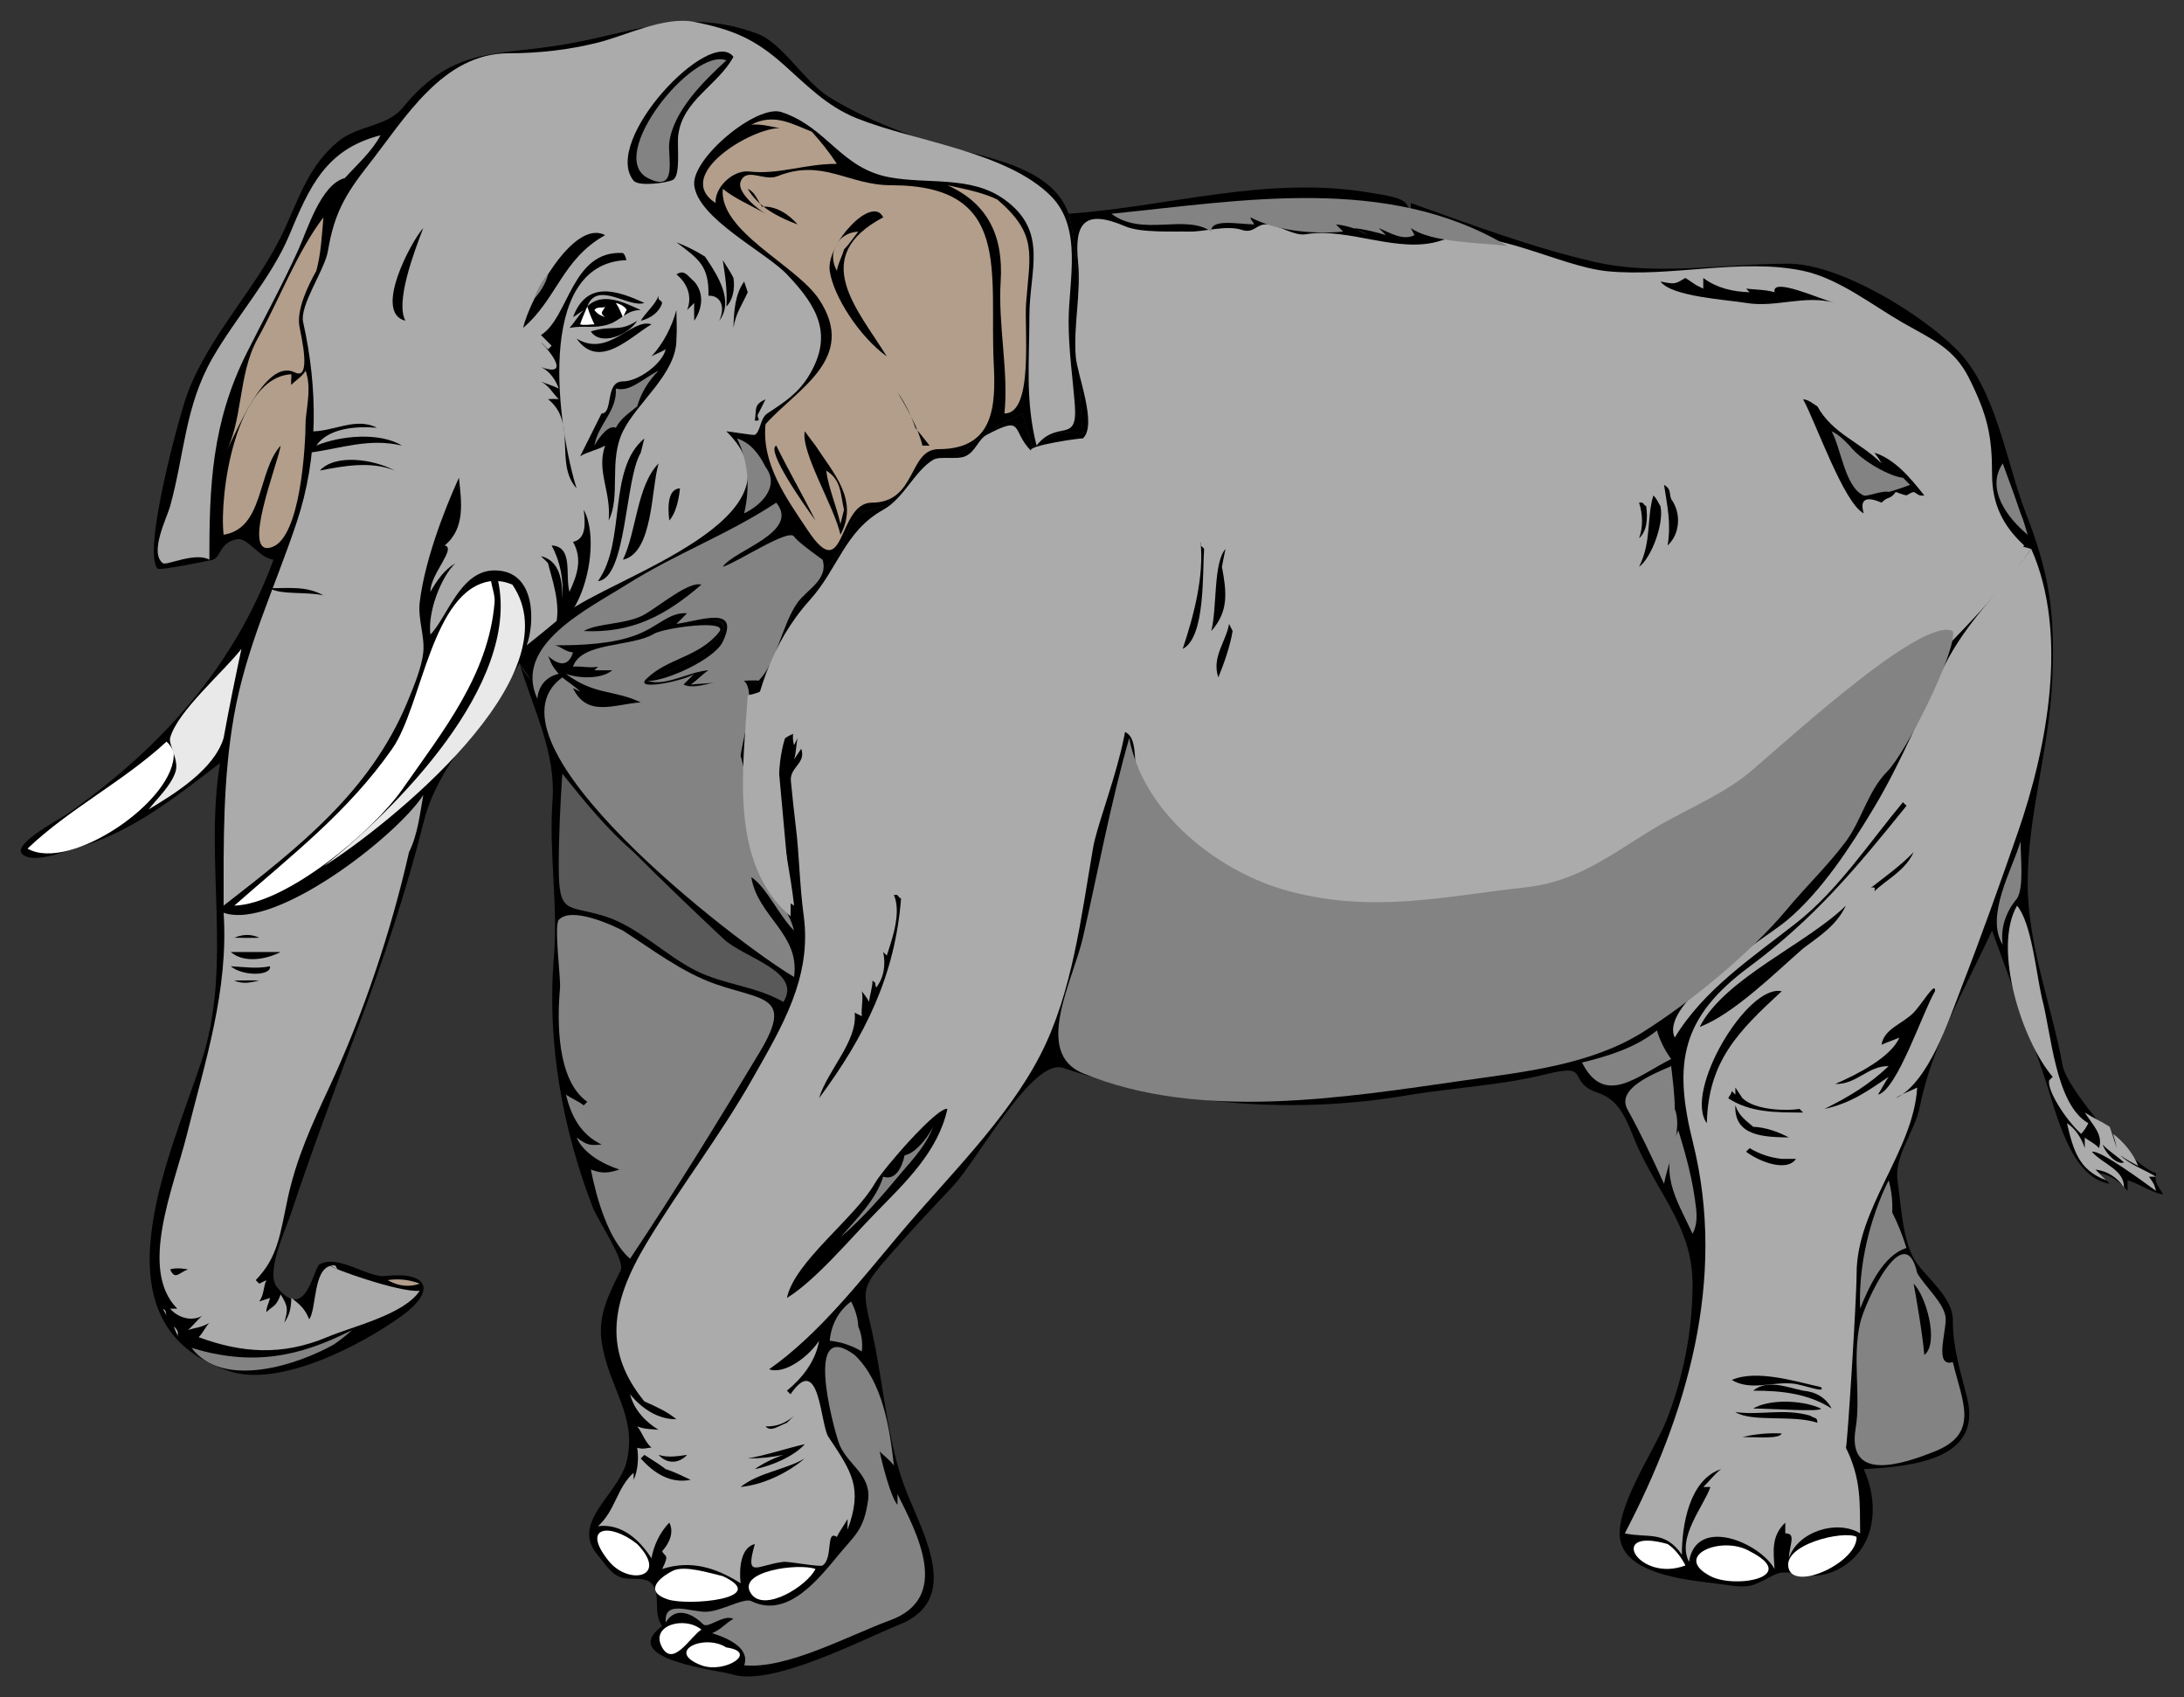 <?xml version="1.0" encoding="UTF-8" standalone="no"?>
<svg
   xmlns:dc="http://purl.org/dc/elements/1.1/"
   xmlns:cc="http://creativecommons.org/ns#"
   xmlns:rdf="http://www.w3.org/1999/02/22-rdf-syntax-ns#"
   xmlns:svg="http://www.w3.org/2000/svg"
   xmlns="http://www.w3.org/2000/svg"
   xmlns:sodipodi="http://sodipodi.sourceforge.net/DTD/sodipodi-0.dtd"
   xmlns:inkscape="http://www.inkscape.org/namespaces/inkscape"
   height="326.303"
   id="Layer_1"
   inkscape:version="1.0.2-2 (e86c870879, 2021-01-15)"
   sodipodi:docname="elephant.svg"
   sodipodi:version="0.32"
   space="preserve"
   style="overflow:visible"
   version="1.1"
   viewBox="0 0 419.988 326.303"
   width="419.988">
  <rect x="0" y="0" width="419.988" height="326.303" fill="#333333" stroke="none"/>
  <title
     id="title3240">elephant realistic</title>
  <defs
     id="defs260" />
  <sodipodi:namedview
     bordercolor="#666666"
     borderopacity="1.0"
     id="base"
     inkscape:current-layer="Layer_1"
     inkscape:cx="32.112488"
     inkscape:cy="163.10658"
     inkscape:pageopacity="0.0"
     inkscape:pageshadow="2"
     inkscape:window-height="1017"
     inkscape:window-width="1920"
     inkscape:window-x="-8"
     inkscape:window-y="-8"
     inkscape:zoom="0.97968464"
     pagecolor="#ffffff"
     showgrid="false"
     fit-margin-top="4"
     fit-margin-left="4"
     fit-margin-right="4"
     fit-margin-bottom="4"
     inkscape:window-maximized="1"
     inkscape:document-rotation="0" />
  <g
     id="g3110"
     transform="translate(3.999,4)">
    <path
       style="fill-rule:evenodd"
       id="path3"
       d="m 201.499,37.096 c 3.269,13.324 1.213,28.751 2.742,42.51 -3.811,-1.492 -6.742,0.307 -9.599,2.742 -0.686,-2.286 -1.372,-4.571 -2.057,-6.856 -4.165,2.083 -7.383,3.88 -10.906,6.9 -4.379,3.753 -6.056,-0.402 -9.235,5.957 -1.549,3.097 -5.811,4.948 -8.999,5.656 -5.503,1.223 -3.633,6.033 -7.199,9.599 -4.763,4.761 -10.478,14.291 -12.706,20.977 -1.816,5.449 -2.895,1.387 -4.435,1.649 -2.745,0.468 -9.061,2.117 -10.97,1.372 1.005,-0.797 1.786,-1.885 2.742,-2.743 -3.287,0.708 -7.877,4.656 -10.284,2.057 5.284,-2.466 9.575,-3.989 13.395,-8.354 4.922,-5.625 -7.039,-2.455 -9.988,-2.145 -9.541,1.004 -18.575,5.194 -23.976,13.242 -1.371,-2.057 -2.743,-4.114 -4.114,-6.171 -5.714,10.285 -15.57,19.084 -18.377,30.313 -3.434,13.736 -7.851,26.827 -12.82,40.081 -4.406,11.748 -8.74,23.366 -12.709,35.27 -1.189,3.568 -4.989,11.511 -2.717,14.323 5.626,6.964 6.938,-3.813 8.228,-4.457 3.717,-1.858 9.209,2.671 12.62,2.292 8.295,-0.92 9.788,2.844 3.15,7.65 -7.622,5.52 -23.439,13.897 -33.253,10.627 -26.565,-8.853 -11.648,-40.477 -5.346,-59.384 6.205,-18.614 0.505,-38.557 3.631,-57.518 -8.085,6.22 -16.918,13.257 -26.867,16.099 -2.723,0.778 -9.108,3.466 -11.186,1.385 -1.944,-1.947 7.478,-6.811 9.192,-8.035 17.75,-12.675 31.578,-27.988 39.146,-48.53 -2.816,-0.32 -4.93,-4.362 -7.059,-3.936 -3.374,0.674 -2.994,3.355 -4.597,3.936 -0.184,0.067 -10.204,2.137 -10.627,1.714 -3.038,-3.038 4.227,-29.783 5.828,-33.939 4.438,-11.521 13.72,-20.51 18.741,-31.667 2.849,-6.332 4.728,-12.002 10.099,-16.478 3.912,-3.259 9.39,-2.771 12.527,-6.605 9.813,-11.995 18.101,-9.73 31.908,-12.24 13.266,-2.412 22.85,-6.923 36.256,-1.896 4.826,1.81 8.932,9.139 13.713,12.127 5.495,3.434 11.154,5.683 17.194,7.948 8.872,3.328 25.266,4.035 28.914,14.528"
       inkscape:connector-curvature="0" />
    <path
       style="fill:#b29e8b;fill-rule:evenodd;stroke:#000000;stroke-width:0;stroke-linecap:square;stroke-miterlimit:10"
       id="path5"
       d="m 143.219,77.549 c 5.975,-6.762 17.833,-12.599 10.285,-23.998 -4.378,-6.612 -19.27,-13.006 -18.512,-21.255 2.333,1.902 5.051,2.984 8.228,4.799 -1.386,-0.791 -5.584,-4.126 -4.799,-6.17 1.1,-2.867 4.492,-0.014 7.06,-1.041 8.757,-3.504 13.569,1.727 21.907,1.727 23.46,0 18.84,16.768 19.714,34.282 0.399,7.997 0.152,16.455 -10.589,16.455 -5.892,0 -4.173,10.285 -12.85,10.285 -6.698,0 -5.031,16.26 -12.292,5.37 -4.089,-6.132 -8.945,-12.777 -8.152,-20.454"
       inkscape:connector-curvature="0" />
    <path
       style="fill-rule:evenodd"
       id="path7"
       d="m 46.543,111.831 c 5.418,0.452 9.864,1.52 15.084,2.742 -2.661,-2.794 -11.974,-4.385 -15.084,-2.742"
       inkscape:connector-curvature="0" />
    <path
       style="fill-rule:evenodd"
       id="path9"
       d="m 44.486,115.945 c 3.198,0.291 6.386,0.695 9.599,0.686 -2.627,-2.045 -6.837,-1.963 -9.599,-0.686"
       inkscape:connector-curvature="0" />
    <path
       style="fill-rule:evenodd"
       id="path11"
       d="m 42.43,123.487 c 1.183,-0.449 3.942,0.28 6.17,0.686 -1.81,0.691 -4.022,0.143 -6.17,-0.686"
       inkscape:connector-curvature="0" />
    <path
       style="fill-rule:evenodd"
       id="path13"
       d="m 43.115,119.373 c 2.782,-0.975 6.646,-0.783 8.228,1.371 -2.589,-0.605 -6.6,-0.812 -8.228,-1.371"
       inkscape:connector-curvature="0" />
    <path
       style="fill:#ababab;fill-rule:evenodd;stroke:#000000;stroke-width:0;stroke-linecap:square;stroke-miterlimit:10"
       id="path15"
       d="m 104.823,113.888 c -2.482,2.095 -4.989,4.163 -7.542,6.17 1.542,-4.109 1.934,-14.398 -6.17,-14.398 -6.587,0 -9.024,8.881 -12.342,12.342 -0.569,-4.397 2.093,-11.159 4.8,-13.713 -2.112,1.22 -3.567,3.325 -4.8,5.486 -0.06,-3.372 5.098,-8.418 2.743,-8.914 4.078,-3.341 3.193,-8.537 2.742,-13.028 -3.093,6.811 -6.657,16.373 -7.542,23.998 -0.369,3.181 0.997,6.484 0.686,9.599 -0.272,2.728 -1.743,6.377 -3.085,9.599 -7.197,17.271 -20.972,27.929 -35.311,39.081 0,-12.302 -0.151,-24.16 1.963,-36.316 2.328,-13.381 7.842,-24.637 12.114,-37.454 4.189,-12.569 4.052,-25.66 1.221,-38.396 -0.725,-3.259 4.155,-10.042 4.763,-13.687 1.185,-7.106 3.256,-10.783 7.721,-16.466 7.145,-9.094 14.34,-21.549 27.069,-21.549 5.746,0 11.56,-0.654 17.141,-2.057 5.419,-1.362 12.813,-5.116 18.54,-3.971 7.334,1.467 11.535,3.202 17.158,8.2 4.531,4.027 8.302,8.022 14.139,10.357 11.046,4.419 28.697,6.352 37.24,14.896 6.216,6.217 3.429,16.348 3.429,24.168 0,5.529 0.771,10.537 1.193,16.031 0.587,7.638 -3.311,2.667 -7.364,7.796 -2.2,-8.802 -1.372,-15.989 -1.372,-24.937 0,-8.749 3.749,-16.207 -4.799,-22.373 -6.392,-4.611 -14.575,-2.899 -22.039,-4.256 -9.467,-1.722 -11.971,-9.595 -20.814,-12.542 -4.764,-1.588 -17.357,8.913 -16.798,14.056 0.696,6.405 13.668,12.791 17.827,17.141 5.892,6.165 8.948,11.601 4.267,19.401 -2.099,3.498 -4.754,5.15 -8.038,7.338 -1.417,0.944 -1.268,3.429 -2.4,4.114 -0.214,0.13 -4.986,-0.674 -5.485,-0.686 16.802,16.552 -22.203,28.114 -30.855,34.97"
       inkscape:connector-curvature="0" />
    <path
       style="fill-rule:evenodd"
       id="path17"
       d="m 267.319,206.449 c 8.568,-1.353 17.731,-1.862 26.131,-3.962 8.802,-2.2 3.591,1.528 9.903,3.632 4.933,1.644 5.808,6.748 8.018,11.338 4.447,9.236 10.114,15.141 10.114,25.541 0,8.798 -1.809,18.023 -5.079,26.201 -2.343,5.855 -10.635,17.762 -8.633,23.642 2.063,6.063 13.415,6.989 18.684,7.648 1.974,0.247 3.898,0.684 5.872,0.401 2.067,-0.296 4.729,-2.444 6.298,-2.565 3.476,-0.268 6.081,1.759 10.665,-0.533 7.307,-3.653 8.327,-12.313 5.104,-19.35 9.438,-0.523 22.847,-1.866 19.884,-13.713 -1.303,-5.206 -2.743,-9.49 -2.743,-14.912 0,-4.3 -4.686,-7.829 -7.007,-11.079 -2.686,-3.762 -2.913,-11.067 -3.607,-15.58 -0.765,-4.969 3.26,-9.422 4.241,-14.322 2.37,-11.849 8.864,-23.047 13.915,-33.926 3.486,9.586 7.053,19.121 10.285,28.797 2.023,6.057 4.73,18.693 12.342,19.883 -0.686,-0.686 -1.372,-1.371 -2.058,-2.057 2.083,0.326 4.072,1.63 5.485,3.429 0,-0.686 0,-1.371 0,-2.057 2.482,0.755 4.386,2.288 6.856,2.742 -1.402,-2.274 -1.609,-2.306 -1.372,-4.114 -4.344,-1.092 -17.141,-16.117 -17.968,-20.667 -2.114,-11.624 -6.715,-23.106 -6.715,-34.997 0,-13.416 4.163,-25.74 4.729,-39.299 0.53,-12.702 -0.476,-20.059 -5.071,-31.879 -3.869,-9.952 -5.645,-23.814 -13.37,-31.54 -6.814,-6.814 -22.418,-16.455 -32.353,-16.455 -12.146,0 -25.368,2.396 -37.24,-0.343 -12.094,-2.791 -23.641,-7.145 -35.311,-11.313 0.001,57.136 0.001,114.272 0.001,171.409"
       inkscape:connector-curvature="0" />
    <path
       style="fill-rule:evenodd"
       id="path19"
       d="m 267.319,206.449 c 0,-45.419 0,-90.837 0,-136.256 0,-9.572 0,-19.144 0,-28.716 0,-7.205 0.019,-7.144 -8.228,-8.495 -19.604,-3.212 -38.296,2.736 -57.593,4.114 3.269,13.324 1.213,28.751 2.742,42.51 -3.811,-1.492 -6.742,0.307 -9.599,2.742 -0.686,-2.286 -1.372,-4.571 -2.057,-6.856 -4.165,2.083 -7.383,3.88 -10.906,6.9 -4.379,3.753 -6.056,-0.402 -9.235,5.957 -1.549,3.097 -5.811,4.948 -8.999,5.656 -5.503,1.223 -3.633,6.033 -7.199,9.599 -4.763,4.761 -10.478,14.291 -12.706,20.977 -1.816,5.449 -2.895,1.387 -4.435,1.649 -2.745,0.468 -9.061,2.117 -10.97,1.372 1.005,-0.797 1.786,-1.885 2.742,-2.743 -3.287,0.708 -7.877,4.656 -10.284,2.057 5.284,-2.466 9.575,-3.989 13.395,-8.354 5.068,-5.792 -8.451,-2.307 -11.464,-1.99 -2.577,0.271 -12.774,3.032 -14.958,4.173 -4.206,2.198 -7.192,11.91 -11.656,2.743 2.672,9.084 7.011,17.021 6.34,26.419 -0.719,10.063 1.099,20.054 0.274,29.957 -1.399,16.812 1.739,33.354 7.441,48.184 1.001,2.604 6.316,10.337 5.399,12.171 -2.182,4.364 -4.367,8.483 -3.685,13.541 1.194,8.854 7.03,14.393 4.799,23.312 -1.569,6.275 -10.89,11.633 -5.528,17.891 1.495,1.745 2.582,3.829 4.842,4.394 1.546,0.386 4.3,-0.248 5.485,1.027 1.973,2.123 0.165,5.7 2.057,8.228 -8.77,6.468 11.087,8.496 13.37,9.257 7.589,2.529 25.151,-6.7 32.239,-9.536 11.878,-4.752 4.833,-16.917 1.37,-25.572 -3.742,-9.351 -4.447,-21.361 -6.679,-31.03 -1.844,-7.991 -2.032,-8.106 3.292,-14.249 3.983,-4.597 8.147,-8.997 12.317,-13.428 4.844,-5.147 15.261,-24.732 21.225,-22.743 21.485,7.158 44.586,9.068 66.852,5.138"
       inkscape:connector-curvature="0" />
    <path
       style="fill-rule:evenodd"
       id="path21"
       d="m 137.048,6.928 c -3.056,5.553 -9.78,8.313 -10.627,15.084 -0.249,1.985 0.535,7.789 -1.029,8.571 -1.217,0.609 -6.622,1.321 -7.567,0.14 -6.169,-7.711 14.801,-29.728 19.223,-23.795"
       inkscape:connector-curvature="0" />
    <path
       style="fill:#838383;fill-rule:evenodd;stroke:#000000;stroke-width:0;stroke-linecap:square;stroke-miterlimit:10"
       id="path23"
       d="m 135.677,7.613 c -4.35,3.976 -10.176,9.71 -10.97,15.77 -0.359,2.739 1.757,9.868 -4.114,6.856 -8.224,-4.218 8.679,-25.254 15.084,-22.626"
       inkscape:connector-curvature="0" />
    <path
       style="fill:#b29e8b;fill-rule:evenodd;stroke:#000000;stroke-width:0;stroke-linecap:square;stroke-miterlimit:10"
       id="path25"
       d="m 152.132,21.326 c 1.74,1.947 3.38,3.981 4.799,6.171 -6.229,0 -11.105,2.118 -16.862,1.478 -3.227,-0.358 -6.718,3.219 -6.45,6.064 -8.333,-5.426 7.04,-14.511 12.342,-14.398 -1.855,-0.314 -3.418,-0.821 -5.485,-0.686 4.32,-2.192 7.557,-0.268 11.656,1.371"
       inkscape:connector-curvature="0" />
    <path
       style="fill:#ababab;fill-rule:evenodd;stroke:#000000;stroke-width:0;stroke-linecap:square;stroke-miterlimit:10"
       id="path27"
       d="m 62.313,30.24 c -4.571,1.142 -7.21,9.95 -8.913,13.713 -3.059,6.761 -6.649,13.298 -9.98,19.959 -6.716,13.433 -7.161,25.552 -7.161,39.691 -2.669,-1.534 -8.257,1.165 -8.913,0.685 -2.714,-1.986 0.755,-8.743 1.371,-10.97 2.792,-10.101 2.836,-19.19 8.125,-28.447 4.376,-7.658 11.426,-15.596 14.755,-23.585 3.91,-9.385 7.06,-16.604 17.572,-19.274 -1.648,3.128 -4.496,5.605 -6.856,8.228"
       inkscape:connector-curvature="0" />
    <path
       style="fill:#b29e8b;fill-rule:evenodd;stroke:#000000;stroke-width:0;stroke-linecap:square;stroke-miterlimit:10"
       id="path29"
       d="m 187.785,34.354 c 7.815,6.698 6.265,10.436 5.537,19.909 -0.378,4.922 1.516,21.321 -4.165,21.229 0.833,-8.173 -1.255,-16.939 -0.724,-25.446 0.534,-8.542 -2.378,-14.91 -10.247,-18.435 3.291,0.731 6.531,1.297 9.599,2.743"
       inkscape:connector-curvature="0" />
    <path
       style="fill-rule:evenodd"
       id="path31"
       d="m 142.533,35.725 c 2.705,-0.151 5.086,1.414 6.856,3.428 -3.554,-1.307 -7.607,-3.356 -9.599,-6.856 1.371,0.626 1.777,2.011 2.743,3.428"
       inkscape:connector-curvature="0" />
    <path
       style="fill:#ababab;fill-rule:evenodd"
       id="path33"
       d="m 386.622,101.546 c -5.942,8.17 -12.34,13.708 -16.761,22.55 -4.531,9.062 -8.235,18.423 -13.485,27.173 -4.484,7.476 -10.043,16.048 -16.759,21.682 -4.137,3.469 -24.65,15.825 -21.56,22.528 5.614,-9.28 14.977,-15.44 23.373,-22.038 8.032,-6.311 13.989,-15.392 20.508,-23.214 0.229,0.229 0.457,0.457 0.686,0.686 -9.766,12.109 -17.816,21.754 -30.256,30.969 -13.07,9.682 -14.635,18.473 -10.824,33.714 6.63,26.521 -1.276,52.61 -13.086,75.188 4.445,0.985 7.67,-0.657 10.971,4.114 -0.014,-5.692 1.457,-14.47 7.542,-16.455 -1.269,0.935 -2.268,2.351 -3.429,3.427 0.457,0 0.915,0 1.372,0 -1.188,3.568 -6.552,9.771 -4.114,14.399 1.363,-8.827 13.505,-3.817 16.456,1.371 -0.235,-3.484 -0.652,-6.323 2.057,-8.913 0,0.686 0,1.371 0,2.057 2.144,-0.005 0.84,2.02 0.686,4.8 1.688,-5.138 9.208,-7.521 13.713,-4.8 -0.091,-5.701 0.284,-10.353 -2.742,-16.455 0.255,-0.06 2.057,-28.477 2.057,-33.427 0,-12.723 10.898,-23.531 11.655,-35.823 -1.094,0.579 -3.198,1.298 -4.113,2.057 6.32,-3.06 10.185,-15.025 12.547,-21.1 3.857,-9.918 7.402,-19.886 10.899,-29.938 5.659,-16.275 9.839,-38.276 2.607,-54.552"
       inkscape:connector-curvature="0" />
    <path
       style="fill:#838383;fill-rule:evenodd;stroke:#000000;stroke-width:0;stroke-linecap:square;stroke-miterlimit:10"
       id="path35"
       d="m 120.593,126.915 c 3.491,0.059 12.775,-4.15 14.398,-7.542 3.394,-7.089 -4.252,-4.056 -8.914,-3.428 0.686,-0.686 1.372,-1.371 2.057,-2.057 -3.464,-0.212 -5.451,2.492 -9.599,4.114 -4.698,1.838 -10.791,2.065 -15.771,2.057 1.363,0.381 1.714,1.134 3.429,1.372 -0.856,2.666 -2.597,2.654 -4.8,0.686 0.472,0.845 0.422,1.605 2.057,3.428 -2.395,0.551 -3.898,2.274 -4.114,4.799 -4.756,-10.333 9.771,-17.289 17.141,-21.941 9.494,-5.992 19.592,-9.68 28.796,-15.77 4.687,5.708 -8.188,9.136 -10.284,12.342 2.856,-0.872 12.639,-7.438 13.713,-5.828 0.768,1.151 5.481,4.446 5.485,4.457 1.166,3.806 -2.989,5.711 -4.799,8.228 -3.031,4.213 -4,11.542 -7.542,15.083 0.459,-0.459 -11.644,0.616 -13.027,0.686 1.223,-0.79 2.204,-1.956 3.428,-2.743 -3.854,0.288 -8.163,3.146 -11.654,2.057"
       inkscape:connector-curvature="0" />
    <path
       style="fill-rule:evenodd"
       id="path37"
       d="m 165.845,37.782 c -14.429,7.656 -4.921,17.642 0.686,26.74 -5.308,-3.834 -10.283,-11.618 -10.971,-16.455 -0.716,-5.033 8.123,-14.742 10.285,-10.285"
       inkscape:connector-curvature="0" />
    <path
       style="fill:#b29e8b;fill-rule:evenodd;stroke:#000000;stroke-width:0;stroke-linecap:square;stroke-miterlimit:10"
       id="path39"
       d="m 56.828,48.066 c -1.579,2.83 -3.798,7.378 -3.25,10.665 0.252,1.515 2.461,10.537 -0.864,8.875 -5.892,-2.942 -11.489,12.407 -13.712,16.112 3.834,-6.412 2.636,-15.576 6.527,-22.582 4.14,-7.452 7.611,-16.729 12.67,-23.355 -0.315,3.471 -0.447,6.916 -1.371,10.285"
       inkscape:connector-curvature="0" />
    <path
       style="fill-rule:evenodd"
       id="path41"
       d="m 77.397,39.838 c -1.712,4.438 -5.433,14.25 -3.428,17.827 -6.254,-1.501 1.087,-15.248 3.428,-17.827"
       inkscape:connector-curvature="0" />
    <path
       style="fill:#b29e8b;fill-rule:evenodd;stroke:#000000;stroke-width:0;stroke-linecap:square;stroke-miterlimit:10"
       id="path43"
       d="m 158.303,43.953 c -0.374,1.432 -1.155,2.658 -1.371,4.114 -1.967,-3.476 0.226,-7.337 4.114,-7.542 -0.903,1.128 -1.723,2.407 -2.743,3.428"
       inkscape:connector-curvature="0" />
    <path
       style="fill-rule:evenodd"
       id="path45"
       d="m 112.365,41.209 c -8.25,4.583 -9.292,12.317 -15.77,17.827 1.145,-5.15 9.554,-21.084 15.77,-17.827"
       inkscape:connector-curvature="0" />
    <path
       style="fill-rule:evenodd"
       id="path47"
       d="m 131.563,45.324 c 2.656,3.863 5.568,8.66 2.743,12.341 1.362,-2.949 0.006,-4.957 -2.057,-4.799 0.088,-5.718 -1.743,-6.963 -6.171,-10.284 1.799,0.678 3.758,1.658 5.485,2.742"
       inkscape:connector-curvature="0" />
    <path
       style="fill-rule:evenodd"
       id="path49"
       d="m 115.793,44.638 c 0.384,0.424 0.31,0.265 0.686,1.371 -17.864,0.634 -13.116,32.722 -9.599,43.881 -4.331,-4.832 0.174,-12.688 -5.485,-17.141 0.613,-0.074 1.443,-0.066 2.057,0 -1.297,-1.289 -1.723,-2.452 -3.428,-3.428 0.943,0.474 2.376,0.836 3.428,1.371 -0.742,-2.05 -2.107,-3.583 -3.428,-4.114 5.522,1.946 2.154,-2.606 0,-4.8 0.504,0.391 0.893,0.948 1.371,1.372 0.229,-0.229 0.458,-0.457 0.686,-0.686 -0.686,-0.686 -1.372,-1.372 -2.057,-2.057 5.391,-3.278 5.84,-16.345 15.769,-15.769"
       inkscape:connector-curvature="0" />
    <path
       style="fill-rule:evenodd"
       id="path51"
       d="m 137.048,49.438 c 0.341,2.147 -0.191,4.387 -1.371,5.485 0.238,-2.956 -0.247,-6.018 -0.686,-8.914 0.68,1.133 1.487,2.239 2.057,3.429"
       inkscape:connector-curvature="0" />
    <path
       style="fill-rule:evenodd"
       id="path53"
       d="m 129.506,50.123 c 1.92,2.208 1.625,5.126 0,7.542 0.006,-1.138 -0.063,-2.292 0,-3.428 -0.457,0.457 -0.914,0.914 -1.371,1.371 1.021,-2.562 0.099,-5.108 -2.057,-6.856 1.56,-0.997 2.049,0.215 3.428,1.371"
       inkscape:connector-curvature="0" />
    <path
       style="fill:#838383;fill-rule:evenodd;stroke:#000000;stroke-width:0;stroke-linecap:square;stroke-miterlimit:10"
       id="path55"
       d="m 98.652,53.551 c 0.692,-1.822 1.336,-3.343 2.743,-4.799 -0.448,1.962 -1.821,3.752 -2.743,4.799"
       inkscape:connector-curvature="0" />
    <path
       style="fill-rule:evenodd"
       id="path57"
       d="m 139.791,52.18 c -1.111,2.501 -2.335,4.045 -2.743,6.856 0.085,-3.234 0.287,-6.423 2.057,-8.914 0.228,0.687 0.457,1.373 0.686,2.058"
       inkscape:connector-curvature="0" />
    <path
       style="fill-rule:evenodd"
       id="path59"
       d="m 119.907,54.237 c -2.899,1.06 -9.123,-4.4 -10.971,0.686 2.864,-2.886 7.115,-0.759 10.285,0.686 -2.786,-0.017 -3.851,2.002 -6.171,2.743 -2.818,0.899 -4.622,0.151 -7.542,0.686 0.695,-0.656 2.005,-2.753 2.743,-3.428 -0.686,0.457 -1.372,0.915 -2.057,1.372 2.644,-7.145 8.476,-5.149 13.713,-2.745"
       inkscape:connector-curvature="0" />
    <path
       style="fill-rule:evenodd"
       id="path61"
       d="m 123.335,54.237 c -0.52,1.723 -2.112,2.941 -4.114,3.428 1.062,-1.74 2.731,-3.009 3.429,-4.799 -0.168,1.057 0.394,0.623 0.685,1.371"
       inkscape:connector-curvature="0" />
    <path
       style="fill:#ffffff;fill-rule:evenodd;stroke:#000000;stroke-width:0;stroke-linecap:square;stroke-miterlimit:10"
       id="path63"
       d="m 112.365,54.923 c -0.301,0.928 -1.253,1.119 0,2.057 -0.835,-0.357 -1.405,-0.5 -2.057,-1.372 0.631,-0.848 1.61,-0.219 2.057,-0.685"
       inkscape:connector-curvature="0" />
    <path
       style="fill:#ffffff;fill-rule:evenodd;stroke:#000000;stroke-width:0;stroke-linecap:square;stroke-miterlimit:10"
       id="path65"
       d="m 116.479,55.608 c -0.229,0.457 -0.458,0.915 -0.686,1.372 -0.696,-1.625 -0.739,-1.744 -1.371,-2.743 1.891,0.468 2.25,1.627 2.057,1.371"
       inkscape:connector-curvature="0" />
    <path
       style="fill-rule:evenodd"
       id="path67"
       d="m 126.078,61.094 c 0.113,6.715 -7.492,12.14 -10.285,17.827 -2.795,5.692 -0.354,12.379 -2.743,17.141 0.522,-5.604 -2.409,-9.459 -0.685,-14.398 -1.259,0.768 -3.576,1.249 -4.8,2.057 1.372,-2.743 2.743,-5.485 4.114,-8.228 2.341,0.001 0.566,-6.17 4.114,-6.17 2.915,0 7.506,-3.302 8.228,-6.171 -0.682,0.455 -2.044,0.933 -2.743,1.371 2.307,-2.534 3.916,-5.662 4.799,-8.913 0.001,1.816 0.142,3.674 0.001,5.484"
       inkscape:connector-curvature="0" />
    <path
       style="fill:#ffffff;fill-rule:evenodd;stroke:#000000;stroke-width:0;stroke-linecap:square;stroke-miterlimit:10"
       id="path69"
       d="m 107.565,58.351 c 0.359,-1.167 0.917,-2.293 1.371,-3.428 0.5,1.592 0.943,2.523 1.372,3.428 -0.736,0 -2.045,0.252 -2.743,0"
       inkscape:connector-curvature="0" />
    <path
       style="fill-rule:evenodd"
       id="path71"
       d="m 118.536,57.665 c -1.702,2.74 -6.97,4.949 -8.914,2.057 4.225,-1.316 5.36,0.251 8.914,-2.057"
       inkscape:connector-curvature="0" />
    <path
       style="fill-rule:evenodd"
       id="path73"
       d="m 121.278,58.351 c -4.152,2.457 -10.084,8.875 -14.398,2.743 6.179,3.761 10.554,-4.015 14.398,-2.743"
       inkscape:connector-curvature="0" />
    <path
       style="fill:#b29e8b;fill-rule:evenodd;stroke:#000000;stroke-width:0;stroke-linecap:square;stroke-miterlimit:10"
       id="path75"
       d="m 54.771,76.863 c 0,4.91 -0.959,22.489 -6.513,24.34 -6.094,2.031 1.185,-16.04 1.713,-19.541 -4.531,5.056 -3.167,15.912 -10.97,17.141 -0.87,-7.823 2.344,-30.275 13.027,-30.854 0.05,0.659 -0.127,1.41 0,2.057 0.556,-0.721 2.067,-1.531 2.743,-2.742 1.1,3.127 0.297,6.33 0,9.599"
       inkscape:connector-curvature="0" />
    <path
       style="fill:#838383;fill-rule:evenodd;stroke:#000000;stroke-width:0;stroke-linecap:square;stroke-miterlimit:10"
       id="path77"
       d="m 118.536,74.121 c -1.652,1.386 -3.027,2.187 -4.114,4.114 -1.188,-0.561 -2.839,1.208 -4.114,3.428 0.7,-4.118 4.409,-6.608 4.114,-10.97 2.76,0.739 5.033,-1.831 8.228,-3.428 -1.909,1.88 -3.38,4.277 -4.114,6.856"
       inkscape:connector-curvature="0" />
    <path
       style="fill-rule:evenodd"
       id="path79"
       d="m 172.016,78.234 c 0.934,1.126 1.829,2.286 2.743,3.428 -0.457,0 -0.914,0 -1.371,0 -0.797,-3.36 -3.067,-7.361 -4.8,-10.284 1.45,2.1 2.624,4.434 3.428,6.856"
       inkscape:connector-curvature="0" />
    <path
       style="fill-rule:evenodd"
       id="path81"
       d="m 141.848,75.492 c -0.588,0.725 0.877,1.492 -0.686,1.372 0.347,-2.4 -0.235,-3.022 2.057,-4.114 -0.457,0.914 -0.914,1.828 -1.371,2.742"
       inkscape:connector-curvature="0" />
    <path
       style="fill-rule:evenodd"
       id="path83"
       d="m 145.275,81.663 c 2.397,4.86 5.11,9.557 7.542,14.398 -2.168,-2.93 -9.575,-13.495 -7.542,-14.398"
       inkscape:connector-curvature="0" />
    <path
       style="fill-rule:evenodd"
       id="path85"
       d="m 152.818,81.663 c 3.405,5.239 8.419,10.493 4.799,17.141 -1.117,-5.282 -7.648,-15.864 -6.856,-19.883 0.686,0.913 1.357,1.839 2.057,2.742"
       inkscape:connector-curvature="0" />
    <path
       style="fill:#838383;fill-rule:evenodd;stroke:#000000;stroke-width:0;stroke-linecap:square;stroke-miterlimit:10"
       id="path87"
       d="m 143.219,85.776 c 2.834,3.704 -0.849,7.382 -4.114,8.914 1.161,-4.964 0.811,-9.967 -1.371,-14.398 2.59,0.815 4.25,3.003 5.485,5.484"
       inkscape:connector-curvature="0" />
    <path
       style="fill-rule:evenodd"
       id="path89"
       d="m 119.221,83.034 c -3.082,5.07 -2.672,24.136 -8.228,24.683 5.508,-7.715 1.735,-21.417 8.914,-27.426 -0.228,0.915 -0.457,1.829 -0.686,2.743"
       inkscape:connector-curvature="0" />
    <path
       style="fill-rule:evenodd"
       id="path91"
       d="m 71.912,86.462 c -4.516,-1.838 -9.684,-0.925 -14.398,0 2.987,-3.277 10.39,-2.155 14.398,0"
       inkscape:connector-curvature="0" />
    <path
       style="fill-rule:evenodd"
       id="path93"
       d="m 122.65,85.091 c -1.449,4.843 -1.013,17.223 -6.857,18.513 2.631,-5.458 2.651,-14.206 6.857,-18.513"
       inkscape:connector-curvature="0" />
    <path
       style="fill:#838383;fill-rule:evenodd;stroke:#000000;stroke-width:0;stroke-linecap:square;stroke-miterlimit:10"
       id="path95"
       d="m 384.564,94.69 c 0.582,1.306 0.919,2.756 1.371,4.114 -3.851,-3.15 -8.144,-8.789 -4.799,-13.713 1.162,3.193 2.355,6.375 3.428,9.599"
       inkscape:connector-curvature="0" />
    <path
       style="fill:#b29e8b;fill-rule:evenodd;stroke:#000000;stroke-width:0;stroke-linecap:square;stroke-miterlimit:10"
       id="path97"
       d="m 158.303,94.004 c -0.229,0.914 -0.457,1.829 -0.686,2.743 -0.761,-3.481 -2.275,-6.84 -2.742,-10.285 2.887,1.772 2.71,4.311 3.428,7.542"
       inkscape:connector-curvature="0" />
    <path
       style="fill-rule:evenodd"
       id="path99"
       d="m 126.764,89.89 c -0.24,2.31 -0.831,4.82 -2.057,6.171 -0.37,-2.971 -0.173,-6.101 2.057,-6.171"
       inkscape:connector-curvature="0" />
    <path
       style="fill:#e9e9e9;fill-rule:evenodd"
       id="path101"
       d="m 94.538,108.402 c 11.999,17.581 -23.894,46.298 -36.339,54.166 13.935,-10.948 37.805,-34.938 33.597,-54.851 0.956,0.044 1.849,0.309 2.742,0.685"
       inkscape:connector-curvature="0" />
    <path
       style="fill:#ffffff;fill-rule:evenodd;stroke:#000000;stroke-width:0;stroke-linecap:square;stroke-miterlimit:10"
       id="path103"
       d="m 91.11,111.831 c -1.186,14.009 -9.958,24.729 -17.7,35.856 -5.585,8.028 -22.232,22.085 -32.352,22.422 10.999,-9.678 21.824,-17.952 30.354,-30.141 5.808,-8.298 7.569,-30.672 19.011,-32.252 0.215,1.283 0.811,2.833 0.687,4.115"
       inkscape:connector-curvature="0" />
    <path
       style="fill-rule:evenodd"
       id="path105"
       d="m 130.877,108.402 c -6.881,5.925 -13.333,9.367 -22.625,8.914 2.816,-1.616 8.423,-1.215 11.859,-3.276 3.151,-1.891 8.482,-6.349 10.766,-5.638"
       inkscape:connector-curvature="0" />
    <path
       style="fill-rule:evenodd"
       id="path107"
       d="m 58.199,110.459 c -3.115,-0.737 -8.394,-0.065 -10.285,-1.371 3.572,0 7.052,-0.46 10.285,1.371"
       inkscape:connector-curvature="0" />
    <path
       style="fill:#e9e9e9;fill-rule:evenodd"
       id="path109"
       d="m 39.001,137.885 c -1.822,6.006 -9.256,10.623 -14.398,13.713 1.727,-2.22 4.246,-4.511 5.142,-7.199 0.741,-2.223 -1.356,-5.259 -1.028,-6.514 1.329,-5.082 10.282,-12.73 13.713,-17.141 -1.223,5.707 -2.385,11.4 -3.429,17.141"
       inkscape:connector-curvature="0" />
    <path
       style="fill:#ffffff;fill-rule:evenodd;stroke:#000000;stroke-width:0;stroke-linecap:square;stroke-miterlimit:10"
       id="path111"
       d="m 29.402,140.627 c 0.657,9.128 -20.022,23.196 -28.111,18.512 8.141,-7.743 18.387,-12.858 26.74,-20.568 0.646,0.576 1.045,1.252 1.371,2.056"
       inkscape:connector-curvature="0" />
    <path
       style="fill:#595959;fill-rule:evenodd;stroke:#000000;stroke-width:0;stroke-linecap:square;stroke-miterlimit:10"
       id="path113"
       d="m 117.85,159.825 c 5.672,5.673 11.458,11.188 17.3,16.687 3.869,3.642 15.243,6.257 11.497,12.11 -5.353,-3.066 -11.43,-3.314 -16.812,-6.006 -5.94,-2.971 -11.152,-8.448 -17.47,-10.449 -7.181,-2.274 -8.914,-0.117 -8.914,-9.427 0,-6.041 0.284,-11.969 0.686,-17.998 4.395,5.493 8.433,10.463 13.713,15.083"
       inkscape:connector-curvature="0" />
    <path
       style="fill:#ababab;fill-rule:evenodd;stroke:#000000;stroke-width:0;stroke-linecap:square;stroke-miterlimit:10"
       id="path115"
       d="m 74.655,159.825 c -3.423,15.174 -8.792,31.18 -15.35,45.234 -3.32,7.115 -6.29,13.559 -7.961,21.273 -1.491,6.88 -1.842,11.348 -6.171,15.77 0.229,0.229 0.457,0.458 0.685,0.687 0.457,-0.229 0.915,-0.458 1.372,-0.687 -0.624,1.382 -0.431,2.779 -1.372,4.114 0.686,-0.229 1.372,-0.457 2.057,-0.686 -0.175,0.982 -0.721,1.715 -0.686,2.742 1.119,-1.234 1.862,-0.896 2.742,-3.428 1.386,2.266 1.48,2.775 0.686,5.484 0.915,-1.465 1.297,-2.36 1.371,-4.799 1.662,1.244 2.665,2.146 3.429,4.113 1.425,-1.977 0.766,-9.557 4.114,-10.284 -0.068,0.388 13.328,5.199 17.141,4.799 -3.035,4.581 -12.795,6.805 -17.827,8.914 -8.663,3.632 -16.451,3.038 -24.683,0 0.856,-0.815 1.288,-1.993 2.057,-2.743 -1.677,0.946 -2.459,0.837 -4.114,1.372 0.586,-0.453 2.098,-2.248 2.743,-2.742 -2.014,1.165 -4.667,0.387 -6.171,-1.372 0.457,0 0.914,0 1.371,0 -7.476,-7.542 -0.692,-23.285 1.843,-33.425 3.509,-14.037 8.065,-27.858 7.071,-42.682 9.957,3.449 33.262,-14.737 38.396,-22.625 -0.678,3.73 -1.04,7.534 -2.743,10.971"
       inkscape:connector-curvature="0" />
    <path
       style="fill-rule:evenodd"
       id="path117"
       d="m 363.995,159.825 c -1.649,3.663 -5.37,5.335 -7.542,7.543 0.229,-0.686 0,-0.914 -0.686,-0.686 2.833,-2.203 5.735,-4.269 8.228,-6.857"
       inkscape:connector-curvature="0" />
    <path
       style="fill:#838383;fill-rule:evenodd;stroke:#000000;stroke-width:0;stroke-linecap:square;stroke-miterlimit:10"
       id="path119"
       d="m 383.879,168.739 c -2.128,2.536 -3.23,5.616 -2.742,8.913 -3.421,-5.529 1.753,-14.381 3.428,-19.884 -10e-4,3.367 0.657,8.818 -0.686,10.971"
       inkscape:connector-curvature="0" />
    <path
       style="fill:#ababab;fill-rule:evenodd;stroke:#000000;stroke-width:0;stroke-linecap:square;stroke-miterlimit:10"
       id="path121"
       d="m 388.679,187.937 c 1.782,6.537 2.538,20.362 8.913,23.997 -0.405,0.833 -0.787,1.374 -1.372,2.058 -3.064,-2.792 -6.542,-8.336 -6.171,-10.285 0.229,-0.229 0.458,-0.458 0.687,-0.687 -5.801,-6.736 -11.632,-24.591 -6.856,-32.91 2.806,3.329 3.68,12.977 4.799,17.827"
       inkscape:connector-curvature="0" />
    <path
       style="fill-rule:evenodd"
       id="path123"
       d="m 342.741,178.337 c -5.521,4.831 -13.465,12.681 -19.885,15.085 4.759,-9.342 20.466,-15.857 28.112,-23.313 -1.829,3.821 -4.957,5.776 -8.227,8.228"
       inkscape:connector-curvature="0" />
    <path
       style="fill:#838383;fill-rule:evenodd;stroke:#000000;stroke-width:0;stroke-linecap:square;stroke-miterlimit:10"
       id="path125"
       d="m 115.793,174.91 c 5.682,3.652 11.387,8.04 17.827,10.285 9.112,3.177 15.021,2.162 8.486,13.054 -8.107,13.512 -16.167,26.578 -24.941,39.739 -4.264,-3.69 -6.485,-11.82 -7.542,-17.141 2.351,0.878 3.473,0.623 5.485,0 -3.216,-1.08 -6.906,-3.099 -8.228,-6.171 2.164,1.645 2.74,1.499 4.799,1.372 -4.018,-2.004 -5.775,-5.342 -6.856,-9.6 1.098,0.736 2.39,1.243 3.429,2.058 0.229,-0.229 0.457,-0.457 0.685,-0.686 -5.852,-4.115 -5.827,-15.433 -5.244,-21.854 0.167,-1.842 -1.182,-12.077 -0.241,-13.114 2.364,-2.606 10.033,0.864 12.341,2.058"
       inkscape:connector-curvature="0" />
    <path
       style="fill-rule:evenodd"
       id="path127"
       d="m 45.857,176.281 c -1.594,0.069 -3.203,0 -4.799,0 2.14,-0.905 3.735,-0.492 4.799,0"
       inkscape:connector-curvature="0" />
    <path
       style="fill-rule:evenodd"
       id="path129"
       d="m 49.971,179.024 c -2.737,1.409 -7.017,2.215 -9.599,0 3.2,0 6.399,0 9.599,0"
       inkscape:connector-curvature="0" />
    <path
       style="fill-rule:evenodd"
       id="path131"
       d="m 47.915,181.766 c 0.336,1.854 -5.175,1.975 -7.542,0 2.744,0.136 4.979,0.523 7.542,0"
       inkscape:connector-curvature="0" />
    <path
       style="fill-rule:evenodd"
       id="path133"
       d="m 45.857,184.508 c -1.417,0.283 -2.936,0.822 -4.799,0 1.598,0 3.203,-0.059 4.799,0"
       inkscape:connector-curvature="0" />
    <path
       style="fill-rule:evenodd"
       id="path135"
       d="m 368.109,186.565 c -2.33,3.875 -7.285,19.024 -10.97,19.884 0.71,-1.124 1.301,-2.336 2.057,-3.429 -4.043,2.715 -7.178,5.04 -12.342,6.171 4.705,-2.351 8.487,-4.588 12.342,-8.228 -3.969,-0.104 -6.141,3.56 -10.284,3.429 4.164,-1.773 10.784,-5.188 12.341,-8.913 -1.024,0.444 -2.418,0.905 -3.429,1.371 0.468,-3.068 3.999,-3.969 6.171,-6.171 1.552,-1.574 4.262,-6.273 4.114,-4.114"
       inkscape:connector-curvature="0" />
    <path
       style="fill-rule:evenodd"
       id="path137"
       d="m 338.627,186.565 c -8.356,7.713 -14.129,13.416 -14.398,25.369 -4.505,-6.104 7.786,-26.828 14.398,-25.369"
       inkscape:connector-curvature="0" />
    <path
       style="fill:#838383;fill-rule:evenodd;stroke:#000000;stroke-width:0;stroke-linecap:square;stroke-miterlimit:10"
       id="path139"
       d="m 317.371,199.593 c -6.527,3.262 -12.803,9.26 -17.141,0.685 5.03,-1.253 10.32,-2.851 14.398,-6.171 0.596,1.959 1.552,3.887 2.743,5.486"
       inkscape:connector-curvature="0" />
    <path
       style="fill:#838383;fill-rule:evenodd;stroke:#000000;stroke-width:0;stroke-linecap:square;stroke-miterlimit:10"
       id="path141"
       d="m 318.058,209.191 c 1.621,3.913 -1.325,10.371 -2.057,14.398 -2.209,-4.859 -4.431,-9.618 -7.021,-14.283 -2.233,-4.022 4.895,-6.814 8.392,-8.343 0.305,2.75 0.681,5.461 0.686,8.228"
       inkscape:connector-curvature="0" />
    <path
       style="fill-rule:evenodd"
       id="path143"
       d="m 331.085,207.134 c 2.489,2.363 8.529,2.449 10.97,2.057 0.229,0.229 0.458,0.458 0.687,0.687 -5.127,0 -10.206,0.041 -14.398,-2.743 0.357,-0.728 0.463,-0.511 0.685,-1.371 0.229,0.229 0.457,0.457 0.686,0.686 0,-0.457 0,-0.914 0,-1.371 0.455,0.684 0.913,1.37 1.37,2.055"
       inkscape:connector-curvature="0" />
    <path
       style="fill-rule:evenodd"
       id="path145"
       d="m 333.142,212.62 c 2.39,0.115 4.727,0.924 6.856,2.057 -4.57,-0.103 -10.565,-0.133 -10.285,-6.17 0.714,2.064 2.018,2.878 3.429,4.113"
       inkscape:connector-curvature="0" />
    <path
       style="fill:#ababab;fill-rule:evenodd;stroke:#000000;stroke-width:0;stroke-linecap:square;stroke-miterlimit:10"
       id="path147"
       d="m 401.706,212.62 c 0.434,1.379 0.914,2.743 1.371,4.114 -0.229,-0.914 -0.458,-1.828 -0.687,-2.742 2.08,1.633 3.816,3.729 4.801,6.171 -1.145,-0.613 -2.404,-1.263 -3.429,-2.058 1.636,1.708 4.532,2.715 6.855,4.114 -0.457,0 -0.913,0 -1.37,0 1.08,1.499 0.98,1.413 1.37,2.742 -2.435,-1.774 -10.725,-7.906 -12.341,-7.543 2.232,2.472 6.194,3.42 6.171,6.857 -1.34,-1.964 -3.171,-3.124 -5.485,-3.429 0.686,0.686 1.372,1.372 2.058,2.058 -5.326,-1.996 -6.306,-5.806 -7.543,-10.971 1.536,0.955 2.819,2.849 3.429,4.8 0,-0.686 0,-1.372 0,-2.058 0.649,0.589 1.962,1.139 2.742,2.058 0.84,-2.653 -1.207,-4.399 -2.742,-6.856 1.549,0.998 3.259,1.756 4.8,2.743"
       inkscape:connector-curvature="0" />
    <path
       style="fill:#838383;fill-rule:evenodd;stroke:#000000;stroke-width:0;stroke-linecap:square;stroke-miterlimit:10"
       id="path149"
       d="m 322.172,228.39 c 0.169,1.763 0.12,3.258 -0.687,4.799 -3.37,-7.211 -6.538,-11.536 -2.742,-19.884 1.588,5.163 2.833,9.73 3.429,15.085"
       inkscape:connector-curvature="0" />
    <path
       style="fill-rule:evenodd"
       id="path151"
       d="m 404.448,219.476 c -1.164,0.496 -3.292,-1.306 -4.114,-3.428 1.267,1.315 2.777,2.21 4.114,3.428"
       inkscape:connector-curvature="0" />
    <path
       style="fill-rule:evenodd"
       id="path153"
       d="m 338.627,218.791 c 0.914,0 1.828,0 2.742,0 -1.747,2.599 -7.021,0.555 -9.6,-1.372 0.229,-0.229 0.458,-0.456 0.687,-0.685 1.903,1.139 3.961,1.823 6.171,2.057"
       inkscape:connector-curvature="0" />
    <path
       style="fill:#838383;fill-rule:evenodd;stroke:#000000;stroke-width:0;stroke-linecap:square;stroke-miterlimit:10"
       id="path155"
       d="m 359.882,229.075 c 1.104,2.201 2.003,4.507 2.742,6.856 -4.543,1.354 -7.364,7.796 -8.913,11.656 -0.362,-8.174 1.833,-17.363 5.485,-24.683 0.561,2.022 0.789,4.081 0.686,6.171"
       inkscape:connector-curvature="0" />
    <path
       style="fill:#838383;fill-rule:evenodd;stroke:#000000;stroke-width:0;stroke-linecap:square;stroke-miterlimit:10"
       id="path157"
       d="m 364.681,240.732 c 1.524,2.695 5.485,6.006 5.485,8.913 0,2.803 -2.157,9.24 1.371,8.228 1.833,7.684 5.199,13.674 -3.428,17.141 -6.553,2.633 -16.985,5.908 -15.262,-4.419 1.036,-6.21 -0.684,-13.525 0.863,-20.265 0.891,-3.876 8.535,-20.461 10.971,-9.598"
       inkscape:connector-curvature="0" />
    <path
       style="fill:#ababab;fill-rule:evenodd"
       id="path159"
       d="m 60.942,240.045 c -0.457,-0.229 -0.914,-0.457 -1.371,-0.686 1.297,-0.381 0.934,0.335 1.371,0.686"
       inkscape:connector-curvature="0" />
    <path
       style="fill-rule:evenodd"
       id="path161"
       d="m 32.145,240.045 c -1.794,0.636 -2.431,2.14 -3.428,0 1.307,-0.449 3.271,-0.022 3.428,0"
       inkscape:connector-curvature="0" />
    <path
       style="fill:#b29e8b;fill-rule:evenodd;stroke:#000000;stroke-width:0;stroke-linecap:square;stroke-miterlimit:10"
       id="path163"
       d="m 76.711,242.789 c -2.075,0.73 -4.176,0.46 -6.171,-0.687 2.115,-0.315 4.268,-0.088 6.171,0.687"
       inkscape:connector-curvature="0" />
    <path
       style="fill-rule:evenodd"
       id="path165"
       d="m 363.995,242.789 c 2.407,2.357 4.947,11.451 2.058,13.712 -0.361,-4.254 -1.727,-11.989 -2.058,-13.712"
       inkscape:connector-curvature="0" />
    <path
       style="fill:#838383;fill-rule:evenodd;stroke:#000000;stroke-width:0;stroke-linecap:square;stroke-miterlimit:10"
       id="path167"
       d="m 161.046,251.016 c 0.664,1.52 0.877,3.148 0.685,4.799 -1.903,-1.139 -3.961,-1.823 -6.171,-2.057 0.257,-2.987 1.684,-5.786 4.114,-7.542 0.736,1.441 1.336,3.163 1.372,4.8"
       inkscape:connector-curvature="0" />
    <path
       style="fill:#ababab;fill-rule:evenodd"
       id="path169"
       d="m 28.031,248.959 c -0.229,-0.457 -0.457,-0.915 -0.685,-1.372 0.723,0.426 0.446,0.745 0.685,1.372"
       inkscape:connector-curvature="0" />
    <path
       style="fill:#ababab;fill-rule:evenodd"
       id="path171"
       d="m 30.088,252.387 c 0.668,1.904 -0.648,-1.229 -0.686,-1.371 1.076,0.77 0.844,1.819 0.686,1.371"
       inkscape:connector-curvature="0" />
    <path
       style="fill:#838383;fill-rule:evenodd;stroke:#000000;stroke-width:0;stroke-linecap:square;stroke-miterlimit:10"
       id="path173"
       d="m 60.256,254.444 c -6.658,3.792 -21.252,8.813 -27.425,0.686 11.461,3.482 20.451,1.902 30.854,-3.428 -1.062,1.012 -2.226,1.894 -3.429,2.742"
       inkscape:connector-curvature="0" />
    <path
       style="fill:#838383;fill-rule:evenodd;stroke:#000000;stroke-width:0;stroke-linecap:square;stroke-miterlimit:10"
       id="path175"
       d="m 160.36,256.5 c 5.397,5.131 6.759,14.21 7.542,21.255 -0.766,-1.1 -2.185,-2.072 -2.742,-2.742 0.53,2.562 2.162,8.885 3.428,10.284 0,-0.686 0,-1.371 0,-2.057 3.832,7.664 10.392,19.971 -1.47,24.283 -7.739,2.813 -19.812,9.445 -28.013,8.628 1.176,-3.245 -3.007,-5.194 -6.171,-6.171 1.982,-0.848 2.581,-1.966 4.114,-2.742 -1.876,-0.992 -4.905,1.949 -5.828,1.027 -2.245,-2.24 -5.376,-3.411 -7.199,-0.342 -0.372,-4.391 4.556,-2.058 7.669,-2.058 2.845,0 7.371,-2.765 8.787,-2.057 7.058,3.528 13.2,-4.597 16.798,-8.913 3.216,-3.858 4.85,-4.809 5.65,-10.412 0.733,-5.133 -4.257,-7.006 -5.65,-11.186 -1.251,-3.748 -6.604,-23.99 3.085,-16.797"
       inkscape:connector-curvature="0" />
    <path
       style="fill-rule:evenodd"
       id="path177"
       d="m 346.169,262.671 c 1.104,1.324 -3.43,-0.509 -5.485,-0.686 -4.067,-0.35 -8.058,1.441 -11.656,-0.686 4.741,-2.072 12.198,0.274 17.141,1.372"
       inkscape:connector-curvature="0" />
    <path
       style="fill-rule:evenodd"
       id="path179"
       d="m 342.741,263.357 c 2.427,0.201 4.389,1.34 5.484,3.429 -4.469,-2.855 -9.553,-3.445 -15.084,-3.429 2.724,-2.243 6.389,-0.682 9.6,0"
       inkscape:connector-curvature="0" />
    <path
       style="fill-rule:evenodd"
       id="path181"
       d="m 346.169,266.786 c 0.183,0.729 -9.51,0 -13.027,0 2.926,-1.758 9.161,-1.749 13.027,0"
       inkscape:connector-curvature="0" />
    <path
       style="fill-rule:evenodd"
       id="path183"
       d="m 344.111,268.157 c 0.786,0.594 1.402,0.22 1.372,1.371 -4.637,-1.602 -12.566,-0.031 -15.771,-2.057 5.088,0.664 9.188,-0.77 14.399,0.686"
       inkscape:connector-curvature="0" />
    <path
       style="fill-rule:evenodd"
       id="path185"
       d="m 338.627,271.584 c -0.455,1.085 -4.453,0.687 -7.542,0.687 2.452,-0.587 5.022,-0.825 7.542,-0.687"
       inkscape:connector-curvature="0" />
    <path
       style="fill:#ffffff;fill-rule:evenodd;stroke:#000000;stroke-width:0;stroke-linecap:square;stroke-miterlimit:10"
       id="path187"
       d="m 118.536,292.84 c 6.207,6.415 -1.65,8.051 -5.511,3.225 -5.393,-6.742 0.388,-7.325 5.511,-3.225"
       inkscape:connector-curvature="0" />
    <path
       style="fill:#ffffff;fill-rule:evenodd;stroke:#000000;stroke-width:0;stroke-linecap:square;stroke-miterlimit:10"
       id="path189"
       d="m 353.025,291.468 c 0.187,4.795 -11.667,10.375 -13.027,6.171 -1.521,-4.702 10.597,-7.508 13.027,-6.171"
       inkscape:connector-curvature="0" />
    <path
       style="fill:#ffffff;fill-rule:evenodd;stroke:#000000;stroke-width:0;stroke-linecap:square;stroke-miterlimit:10"
       id="path191"
       d="m 316.687,292.84 c 1.467,0.965 2.649,2.574 3.428,4.113 -9.016,3.416 -15.303,-7.496 -3.428,-4.113"
       inkscape:connector-curvature="0" />
    <path
       style="fill:#ffffff;fill-rule:evenodd;stroke:#000000;stroke-width:0;stroke-linecap:square;stroke-miterlimit:10"
       id="path193"
       d="m 332.456,294.21 c 9.85,5.012 -2.824,7.271 -7.542,4.801 -7.423,-3.886 2.168,-7.913 7.542,-4.801"
       inkscape:connector-curvature="0" />
    <path
       style="fill:#ffffff;fill-rule:evenodd;stroke:#000000;stroke-width:0;stroke-linecap:square;stroke-miterlimit:10"
       id="path195"
       d="m 152.818,297.639 c -1.648,3.291 -9.799,8.367 -12.341,4.799 -3.109,-4.364 9.088,-6.007 12.341,-4.799"
       inkscape:connector-curvature="0" />
    <path
       style="fill:#ffffff;fill-rule:evenodd;stroke:#000000;stroke-width:0;stroke-linecap:square;stroke-miterlimit:10"
       id="path197"
       d="m 134.991,299.011 c 9.375,4.352 -6.675,5.773 -10.589,4.469 -4.553,-1.518 -1.791,-4.107 0.99,-5.498 2.248,-1.124 7.118,0.459 9.599,1.029"
       inkscape:connector-curvature="0" />
    <path
       style="fill:#ffffff;fill-rule:evenodd;stroke:#000000;stroke-width:0;stroke-linecap:square;stroke-miterlimit:10"
       id="path199"
       d="m 130.877,309.295 c -2.083,1.283 -5.374,7.286 -7.542,3.428 -2.415,-4.298 4.355,-6.101 7.542,-3.428"
       inkscape:connector-curvature="0" />
    <path
       style="fill:#ffffff;fill-rule:evenodd;stroke:#000000;stroke-width:0;stroke-linecap:square;stroke-miterlimit:10"
       id="path201"
       d="m 135.677,312.723 c 6.347,0.878 -0.383,5.102 -4.8,3.429 -7.085,-2.684 0.581,-6.151 4.8,-3.429"
       inkscape:connector-curvature="0" />
    <path
       style="fill:#838383;fill-rule:evenodd;stroke:#000000;stroke-width:0;stroke-linecap:square;stroke-miterlimit:10"
       id="path203"
       d="m 138.419,141.313 c 0.301,-2.711 3.144,-12.263 0.686,-14.398 -2.272,-1.974 -8.547,2.243 -11.656,0.686 0.686,-0.686 1.371,-1.371 2.057,-2.057 -1.57,1.263 -11.612,3.386 -9.256,1.028 4.067,-4.07 10.128,-4.175 14.03,-9.053 2.058,-2.572 -10.594,-0.825 -12.52,0.33 -4.301,2.581 -13.998,1.522 -15.566,6.323 1.551,-0.162 3.274,0.318 4.799,0 -0.229,0.229 -0.457,0.457 -0.686,0.686 1.142,0.03 2.286,-0.016 3.428,0 -1.902,1.625 -6.029,1.708 -8.914,0.686 5.515,4.136 9.189,3.022 14.398,5.485 -4.969,0.331 -10.315,2.998 -13.027,-2.742 0.457,0.229 0.914,0.457 1.371,0.685 -0.806,-0.913 -2.745,-2.126 -3.428,-2.743 -16.997,12.346 33.813,51.309 44.567,57.594 1.172,-8.306 -6.997,-11.568 -8.228,-19.197 2.939,1.944 5.283,7.339 8.228,10.284 -1.422,-5.772 -6.805,-9.545 -8.228,-15.771 -1.307,-5.733 -0.252,-12.235 -2.055,-17.826"
       inkscape:connector-curvature="0" />
    <path
       style="fill-rule:evenodd"
       id="path205"
       d="m 334.513,133.086 c -2.454,3.311 -3.794,8.27 -7.542,10.285 0.856,-1.429 1.49,-2.776 2.742,-4.114 -2.105,1.539 -4.148,3.554 -6.171,4.8 3.82,-3.247 7.662,-7.402 10.971,-11.656 1.595,-0.193 0.062,0.24 0,0.685"
       inkscape:connector-curvature="0" />
    <path
       style="fill-rule:evenodd"
       id="path207"
       d="m 324.229,139.942 c -1.562,3.577 -6.659,9.675 -10.971,9.599 4.898,-1.744 8.767,-8.508 12.342,-11.656 -0.457,0.686 -0.914,1.372 -1.371,2.057"
       inkscape:connector-curvature="0" />
    <path
       style="fill-rule:evenodd"
       id="path209"
       d="m 311.2,149.541 c -0.921,0.907 -1.828,1.829 -2.742,2.743 -0.229,-0.229 -0.456,-0.457 -0.685,-0.686 1.148,-2.046 2.737,-4.76 3.427,-2.057"
       inkscape:connector-curvature="0" />
    <path
       style="fill:#ababab;fill-rule:evenodd"
       id="path211"
       d="m 139.791,129.658 c 4.942,-0.779 9.228,-5.599 13.059,-8.501 2.497,-1.892 9.656,-9.567 12.903,-9.272 14.651,1.332 29.301,2.664 43.952,3.996 2.099,0.191 7.703,-0.479 8.669,1.694 3.005,6.761 6.01,13.521 9.016,20.282 3.393,7.634 21.777,5.501 29.297,6.261 13.216,1.335 26.432,2.67 39.647,4.005 2.274,0.229 6.836,-4.263 8.605,-5.46 7.044,-4.768 14.087,-9.536 21.131,-14.304 9.079,-6.146 17.533,-11.473 27.317,-16.365 9.493,-4.747 21.974,-14.22 33.235,-10.447 -7.752,11.07 -18.422,20.331 -27.301,30.642 -8.826,10.25 -15.141,13.577 -27.349,19.74 -16.081,8.118 -32.162,16.237 -48.244,24.355 -10.162,5.131 -26.146,-0.324 -37.079,-1.502 -4.057,-0.437 -10.138,0.408 -12.932,-2.85 -5.938,-6.929 -11.877,-13.857 -17.815,-20.785 -2.871,-3.35 -0.217,-12.39 -3.242,-14.251 -5.973,-3.675 -11.634,-6.619 -18.034,-9.482 -3.036,-1.358 -14.346,-8.656 -17.31,-6.814 -7.54,4.687 -15.08,9.374 -22.619,14.061 -4.403,2.737 -9.638,1.537 -9.108,7.358 0.781,8.596 1.563,17.191 2.344,25.787 0.132,1.446 0.13,2.909 0.085,4.36 -11.907,-10.251 -9.101,-28.541 -8.227,-42.508"
       inkscape:connector-curvature="0" />
    <path
       style="fill:#838383;fill-rule:evenodd"
       id="path213"
       d="m 371.537,117.316 c 0.911,3.483 -8.868,23.272 -12.685,27.083 -3.58,3.576 -4.891,9.347 -7.884,13.369 -3.342,4.491 -7.692,8.683 -11.313,13.027 -6.928,8.313 -18.576,17.909 -27.77,23.654 -10.099,6.313 -22.761,7.611 -34.281,9.257 -23.075,3.296 -50.828,7.91 -73.364,-1.371 -9.624,-3.964 -1.859,-17.904 0,-26.055 2.919,-12.804 5.295,-25.729 8.914,-38.396 2.713,14.577 17.328,25.926 30.854,29.482 16.128,4.241 29.452,0.993 45.53,-0.793 9.454,-1.05 15.711,-5.881 23.746,-10.826 6.043,-3.719 12.796,-6.378 18.158,-10.463 4.981,-3.793 33.728,-31.016 40.095,-27.968"
       inkscape:connector-curvature="0" />
    <path
       style="fill:#ababab;fill-rule:evenodd"
       id="path215"
       d="m 139.791,140.627 c 3.458,9.537 -2.195,23.034 8.914,29.482 -1.228,-11.666 -6.277,-26.923 0.686,-37.367 6.565,-9.847 19.502,-16.081 31.007,-17.04 8.548,-0.712 29.593,0.347 33.1,10.869 1.95,5.852 0.239,11.106 3.238,17.103 2.606,5.212 5.876,9.552 10.132,13.408 18.025,16.327 43.109,10.549 64.45,7.885 5.502,-0.687 10.543,-4.519 15.281,-7.243 4.991,-2.87 14.165,-10.926 20.029,-10.926 4.418,0 11.745,-8.364 15.084,-10.97 5.239,-4.089 10.58,-8.074 15.687,-12.33 5.237,-4.364 10.075,-5.558 15.51,-8.925 5.219,-3.233 8.92,-8.824 12.342,-13.712 -4.076,-3.761 -6.172,-7.937 -6.171,-13.713 0.002,-7.319 -0.856,-11.313 -4.436,-18.47 -2.875,-5.75 -7.134,-7.438 -12.647,-10.588 -5.937,-3.393 -12.41,-8.576 -19.255,-10.023 -11.895,-2.516 -25.492,1.291 -37.684,0.071 -9.419,-0.942 -22.781,-8.944 -31.91,-5.899 -8.098,2.701 -17.784,-2.578 -26.016,-1.207 -2.228,0.371 -4.839,-1.586 -7.237,-1.879 -2.321,-0.284 -2.649,1.86 -5.143,1.028 -2.83,-0.944 -7.408,0.407 -9.941,0.343 -3.078,-0.078 -9.394,0.284 -12.406,-1.007 -7.801,-3.343 -9.847,-0.736 -9.091,6.821 0.606,6.052 -0.907,12.119 -0.444,18.183 0.27,3.539 4.205,13.142 1.372,15.77 0.18,-0.167 -10.986,1.355 -9.942,2.399 -3.934,-3.934 -1.158,-7.002 -8.57,-3.085 -1.646,0.87 -2.115,3.258 -4.114,4.113 -1.677,0.717 -4.864,-0.099 -6.17,0.686 -3.584,2.152 -5.599,7.365 -9.6,9.599 -7.461,4.167 -8.602,11.234 -14.169,17.42 -7.356,8.173 -10.652,18.711 -11.886,29.204"
       inkscape:connector-curvature="0" />
    <path
       style="fill-rule:evenodd"
       id="path217"
       d="m 227.553,101.546 c -0.336,4.364 0.29,17.02 -4.114,19.198 2.154,-6.46 4.116,-13.902 3.429,-20.569 -0.149,0.937 0.281,0.734 0.685,1.371"
       inkscape:connector-curvature="0" />
    <path
       style="fill-rule:evenodd"
       id="path219"
       d="m 230.981,104.975 c 0.901,4.823 1.351,8.562 -2.057,12.341 1.145,-4.241 0.363,-13.114 2.742,-15.77 -0.228,1.142 -0.495,2.28 -0.685,3.429"
       inkscape:connector-curvature="0" />
    <path
       style="fill-rule:evenodd"
       id="path221"
       d="m 233.038,117.316 c -0.523,3.054 -1.623,6.138 -2.743,8.913 -1.348,-3.843 1.497,-6.921 2.057,-10.284 0.228,0.457 0.458,0.914 0.686,1.371"
       inkscape:connector-curvature="0" />
    <path
       style="fill-rule:evenodd"
       id="path223"
       d="m 317.371,91.947 c 1.936,2.59 1.777,6.676 -0.685,8.914 0.705,-4.278 -0.049,-7.471 -0.686,-11.656 1.432,0.86 0.943,1.558 1.371,2.742"
       inkscape:connector-curvature="0" />
    <path
       style="fill-rule:evenodd"
       id="path225"
       d="m 315.314,93.319 c 0.712,3.356 -1.728,9.892 -4.114,11.656 2.44,-4.908 1.409,-9.301 2.744,-13.713 0.689,0.614 0.877,1.306 1.37,2.057"
       inkscape:connector-curvature="0" />
    <path
       style="fill-rule:evenodd"
       id="path227"
       d="m 312.572,93.319 c 0.326,2.521 0.109,4.799 -1.372,6.171 0.801,-2.197 0.701,-4.682 0,-6.857 0.995,-0.158 0.681,0.325 1.372,0.686"
       inkscape:connector-curvature="0" />
    <path
       style="fill-rule:evenodd"
       id="path229"
       d="m 345.483,74.121 c 2.984,5.34 8.178,6.805 12.341,10.97 -0.412,-0.785 -0.734,-1.236 -1.371,-2.057 3.904,1.199 6.949,4.877 9.6,8.228 -1.201,0.109 -1.175,-0.267 -2.058,-0.686 -1.778,0.517 -0.464,1.118 -3.428,0 -1.21,1.618 -1.36,0.678 -2.743,2.057 -2.424,-1.074 -4.358,-1.093 -3.428,2.057 -3.844,-1.98 -9.177,-17.39 -11.655,-21.94 1.153,0.139 1.736,0.762 2.742,1.371"
       inkscape:connector-curvature="0" />
    <path
       style="fill:#838383;fill-rule:evenodd;stroke:#000000;stroke-width:0;stroke-linecap:square;stroke-miterlimit:10"
       id="path231"
       d="m 351.654,81.663 c 2.411,3.106 8.139,6.069 10.284,6.17 0.457,0.458 0.914,0.915 1.371,1.372 -0.939,0.416 -3.821,1.333 -4.113,1.371 -1.123,-0.356 -4.183,0.962 -4.8,0.686 -3.628,-1.625 -4.367,-9.163 -6.171,-12.341 1.429,0.652 2.331,1.621 3.429,2.742"
       inkscape:connector-curvature="0" />
    <path
       style="fill:#838383;fill-rule:evenodd;stroke:#000000;stroke-width:0;stroke-linecap:square;stroke-miterlimit:10"
       id="path233"
       d="m 285.832,43.267 c -23.06,-13.785 -51.241,-8.655 -76.106,-6.171 6.015,4.517 14.146,-0.074 19.199,3.429 -0.138,-2.482 4.738,-1.504 8.228,-1.372 -0.131,-0.564 -0.56,-0.646 -0.687,-1.371 4.692,2.473 11.572,3.328 17.827,2.743 -0.457,-0.457 -0.915,-0.915 -1.372,-1.372 2.13,0.188 4.288,0.919 6.171,2.057 -0.914,-0.457 -1.828,-0.914 -2.742,-1.371 2.065,0.256 4.198,0.733 6.171,1.371 -0.594,-0.617 -1.021,-1.033 -1.371,-1.371 2.062,0.877 4.649,2.507 6.855,1.371 -0.14,-0.409 -0.523,-0.947 -0.686,-1.371 3.84,2.813 13.165,2.785 18.513,3.428"
       inkscape:connector-curvature="0" />
    <path
       style="fill-rule:evenodd"
       id="path235"
       d="m 322.172,50.809 c 0.457,0.229 0.913,0.457 1.37,0.685 0,-0.686 0,-1.371 0,-2.057 2.577,1.942 5.756,2.666 8.914,2.743 -0.229,-0.229 -0.458,-0.458 -0.687,-0.686 1.835,0.202 3.693,0.172 5.486,0.686 -0.655,-3.068 9.046,1.496 11.656,2.057 -5.874,-1.651 -11.36,0.975 -17.143,0 -3.71,-0.625 -14.293,-1.192 -16.455,-4.114 2.866,0.579 2.808,0.477 4.8,-0.686 0.687,0.458 1.373,0.915 2.059,1.372"
       inkscape:connector-curvature="0" />
    <path
       style="fill:#ababab;fill-rule:evenodd"
       id="path237"
       d="m 210.412,124.172 c -10.248,-3.397 -19.209,-9.322 -30.651,-7.034 -3.158,0.631 -30.065,8.88 -22.829,13.205 -0.19,0.59 -1.48,-0.061 0,0.686 -5.538,-1.627 -9.44,4.317 -8.228,8.228 0.229,-0.457 0.457,-0.914 0.686,-1.371 -0.323,1.314 -0.259,2.788 -0.686,4.114 0.457,-0.686 0.914,-1.372 1.371,-2.057 1.011,2.785 -2.251,3.547 -1.986,6.198 0.297,2.966 0.588,5.928 0.958,8.886 0.657,5.256 0.712,11.165 1.5,16.943 1.625,11.91 -4.144,21.357 -9.832,31.396 -6.221,10.978 -13.936,20.886 -20.388,31.638 -7.067,11.778 -8.174,20.878 -0.42,30.411 2.325,1.036 4.322,1.923 6.17,3.429 -3.534,0.063 -6.71,-2.09 -8.913,-4.799 0.776,2.979 2.898,5.262 5.485,6.855 -0.743,-0.185 -2.564,-0.021 -4.114,-0.686 1.071,1.35 1.333,2.746 2.742,4.114 -0.718,-0.068 -1.411,0.404 -2.742,0 0.338,2.105 0.097,4.459 -0.686,6.171 0,-0.457 0,-0.915 0,-1.372 -3.276,2.967 -3.479,7.253 -6.856,10.285 4.524,-0.582 7.983,2.585 10.285,6.171 0.471,-2.563 1.615,-4.971 3.428,-6.856 0.901,1.707 0.165,3.811 -1.372,5.484 0.483,1.154 1.514,0.45 0,3.429 5.579,-1.787 10.35,-0.247 15.084,2.742 -0.311,-2.857 0.012,-6.867 2.742,-7.541 -1.972,6.848 0.461,4.011 5.485,3.428 1.059,-0.123 6.996,1.049 7.542,0.686 2.083,-1.384 0.559,-6.93 2.743,-5.485 0.394,-0.861 1.298,-2.114 2.057,-3.429 -0.015,0.685 -0.004,1.373 0,2.058 2.966,-8.068 0.867,-11.042 -3.686,-17.871 -1.566,-2.35 -1.643,-16.434 -7.285,-8.183 -0.229,-0.229 -0.457,-0.458 -0.686,-0.687 2.985,-2.44 5.57,-5.763 6.171,-9.599 -1.869,2.92 -6.545,6.552 -9.599,5.485 9.588,-6.712 17.73,-17.254 25.369,-26.308 8.93,-10.585 20.295,-21.581 26.74,-34.029 6.238,-12.049 7.917,-26.841 10.208,-40.012 1.257,-7.212 11.362,-29.706 4.193,-34.723"
       inkscape:connector-curvature="0" />
    <path
       style="fill-rule:evenodd"
       id="path239"
       d="m 178.187,209.191 c -1.786,8.162 -8.018,14.073 -13.713,19.884 -4.864,4.962 -11.633,13.079 -17.141,16.456 1.388,-6.902 13.118,-15.414 16.884,-22.005 1.624,-2.843 12.159,-14.92 13.97,-14.335"
       inkscape:connector-curvature="0" />
    <path
       style="fill:#838383;fill-rule:evenodd;stroke:#000000;stroke-width:0;stroke-linecap:square;stroke-miterlimit:10"
       id="path241"
       d="m 169.273,221.533 c -3.746,4.494 -7.222,8.541 -11.656,12.342 3.069,-3.507 6.82,-7.193 8.228,-11.655 2.317,0.78 3.586,-1.688 4.114,-4.114 1.797,-0.299 4.1,-2.797 5.486,-5.485 -1.364,3.554 -3.734,6.068 -6.172,8.912"
       inkscape:connector-curvature="0" />
    <path
       style="fill-rule:evenodd"
       id="path243"
       d="m 169.273,168.739 c -1.138,14.785 -6.936,26.507 -15.77,38.396 1.646,-5.446 7.462,-10.945 6.856,-16.455 0.123,0.037 1.331,0.683 1.371,0.686 -0.166,-1.547 0.331,-3.286 0,-4.8 0.22,0.36 0.978,1.115 1.372,2.057 0.193,-1.434 0.654,-2.656 0.686,-4.113 0.826,0.763 0.332,-0.035 0.686,1.371 1.525,-1.909 1.871,-4.427 1.371,-6.855 0.229,0.229 0.458,0.456 0.686,0.685 1.084,-3.335 2.831,-8.284 1.371,-11.655 1.056,-0.17 0.625,0.389 1.371,0.683"
       inkscape:connector-curvature="0" />
    <path
       style="fill-rule:evenodd"
       id="path245"
       d="m 128.135,275.699 c -1.611,1.712 -3.857,1.79 -5.485,0 1.929,0.637 3.996,0.177 5.485,0"
       inkscape:connector-curvature="0" />
    <path
       style="fill-rule:evenodd"
       id="path247"
       d="m 124.021,278.442 c 1.689,0.527 3.36,1.39 4.799,2.057 -3.943,0.764 -7.069,-1.288 -9.599,-4.114 0.229,-0.229 0.458,-0.457 0.686,-0.686 1.355,0.903 2.839,1.732 4.114,2.743"
       inkscape:connector-curvature="0" />
    <path
       style="fill-rule:evenodd"
       id="path249"
       d="m 147.333,269.528 c -1.875,0.747 -3.14,1.786 -4.114,0.686 2.051,0.103 3.918,-0.623 5.485,-2.057 -0.457,0.457 -0.914,0.914 -1.371,1.371"
       inkscape:connector-curvature="0" />
    <path
       style="fill-rule:evenodd"
       id="path251"
       d="m 150.761,273.641 c -1.983,2.261 -6.23,4.14 -9.6,4.801 1.091,-0.857 3.662,-2.163 5.485,-2.743 -2.265,0.452 -4.553,0.696 -6.856,0.686 3.683,-0.637 7.344,-1.918 10.971,-2.744"
       inkscape:connector-curvature="0" />
    <path
       style="fill-rule:evenodd"
       id="path253"
       d="m 150.761,276.384 c -3.341,2.831 -8.011,5.065 -12.342,5.484 3.483,-2.785 8.604,-3.293 12.342,-5.484"
       inkscape:connector-curvature="0" />
    <path
       style="fill-rule:evenodd"
       id="path255"
       d="m 55.457,78.92 c -0.326,1.229 0,2.831 0,4.114 6.26,-0.835 11.441,-2.865 17.827,-1.372 -4.271,-2.634 -11.881,-1.908 -16.456,0 2.3,-3.345 7.55,-3.77 11.656,-3.428 -4.236,-2.168 -8.537,0.938 -13.027,0.686"
       inkscape:connector-curvature="0" />
    <path
       style="fill-rule:evenodd"
       id="path257"
       d="m 102.766,116.63 c 5.901,-3.182 8.672,-16.843 5.486,-22.626 0.317,2.616 0.495,5.63 -2.057,6.171 1.815,3.229 0.874,6.284 -0.686,9.6 -0.885,-3.216 0.819,-8.669 -3.428,-8.914 1.673,3.118 2.338,6.596 2.057,10.285 0.046,-3.462 -0.469,-7.362 -4.114,-8.228 0.229,0.286 1.111,0.993 1.371,1.371 0.55,2.478 2.691,8.021 1.371,12.341"
       inkscape:connector-curvature="0" />
  </g>
</svg>
